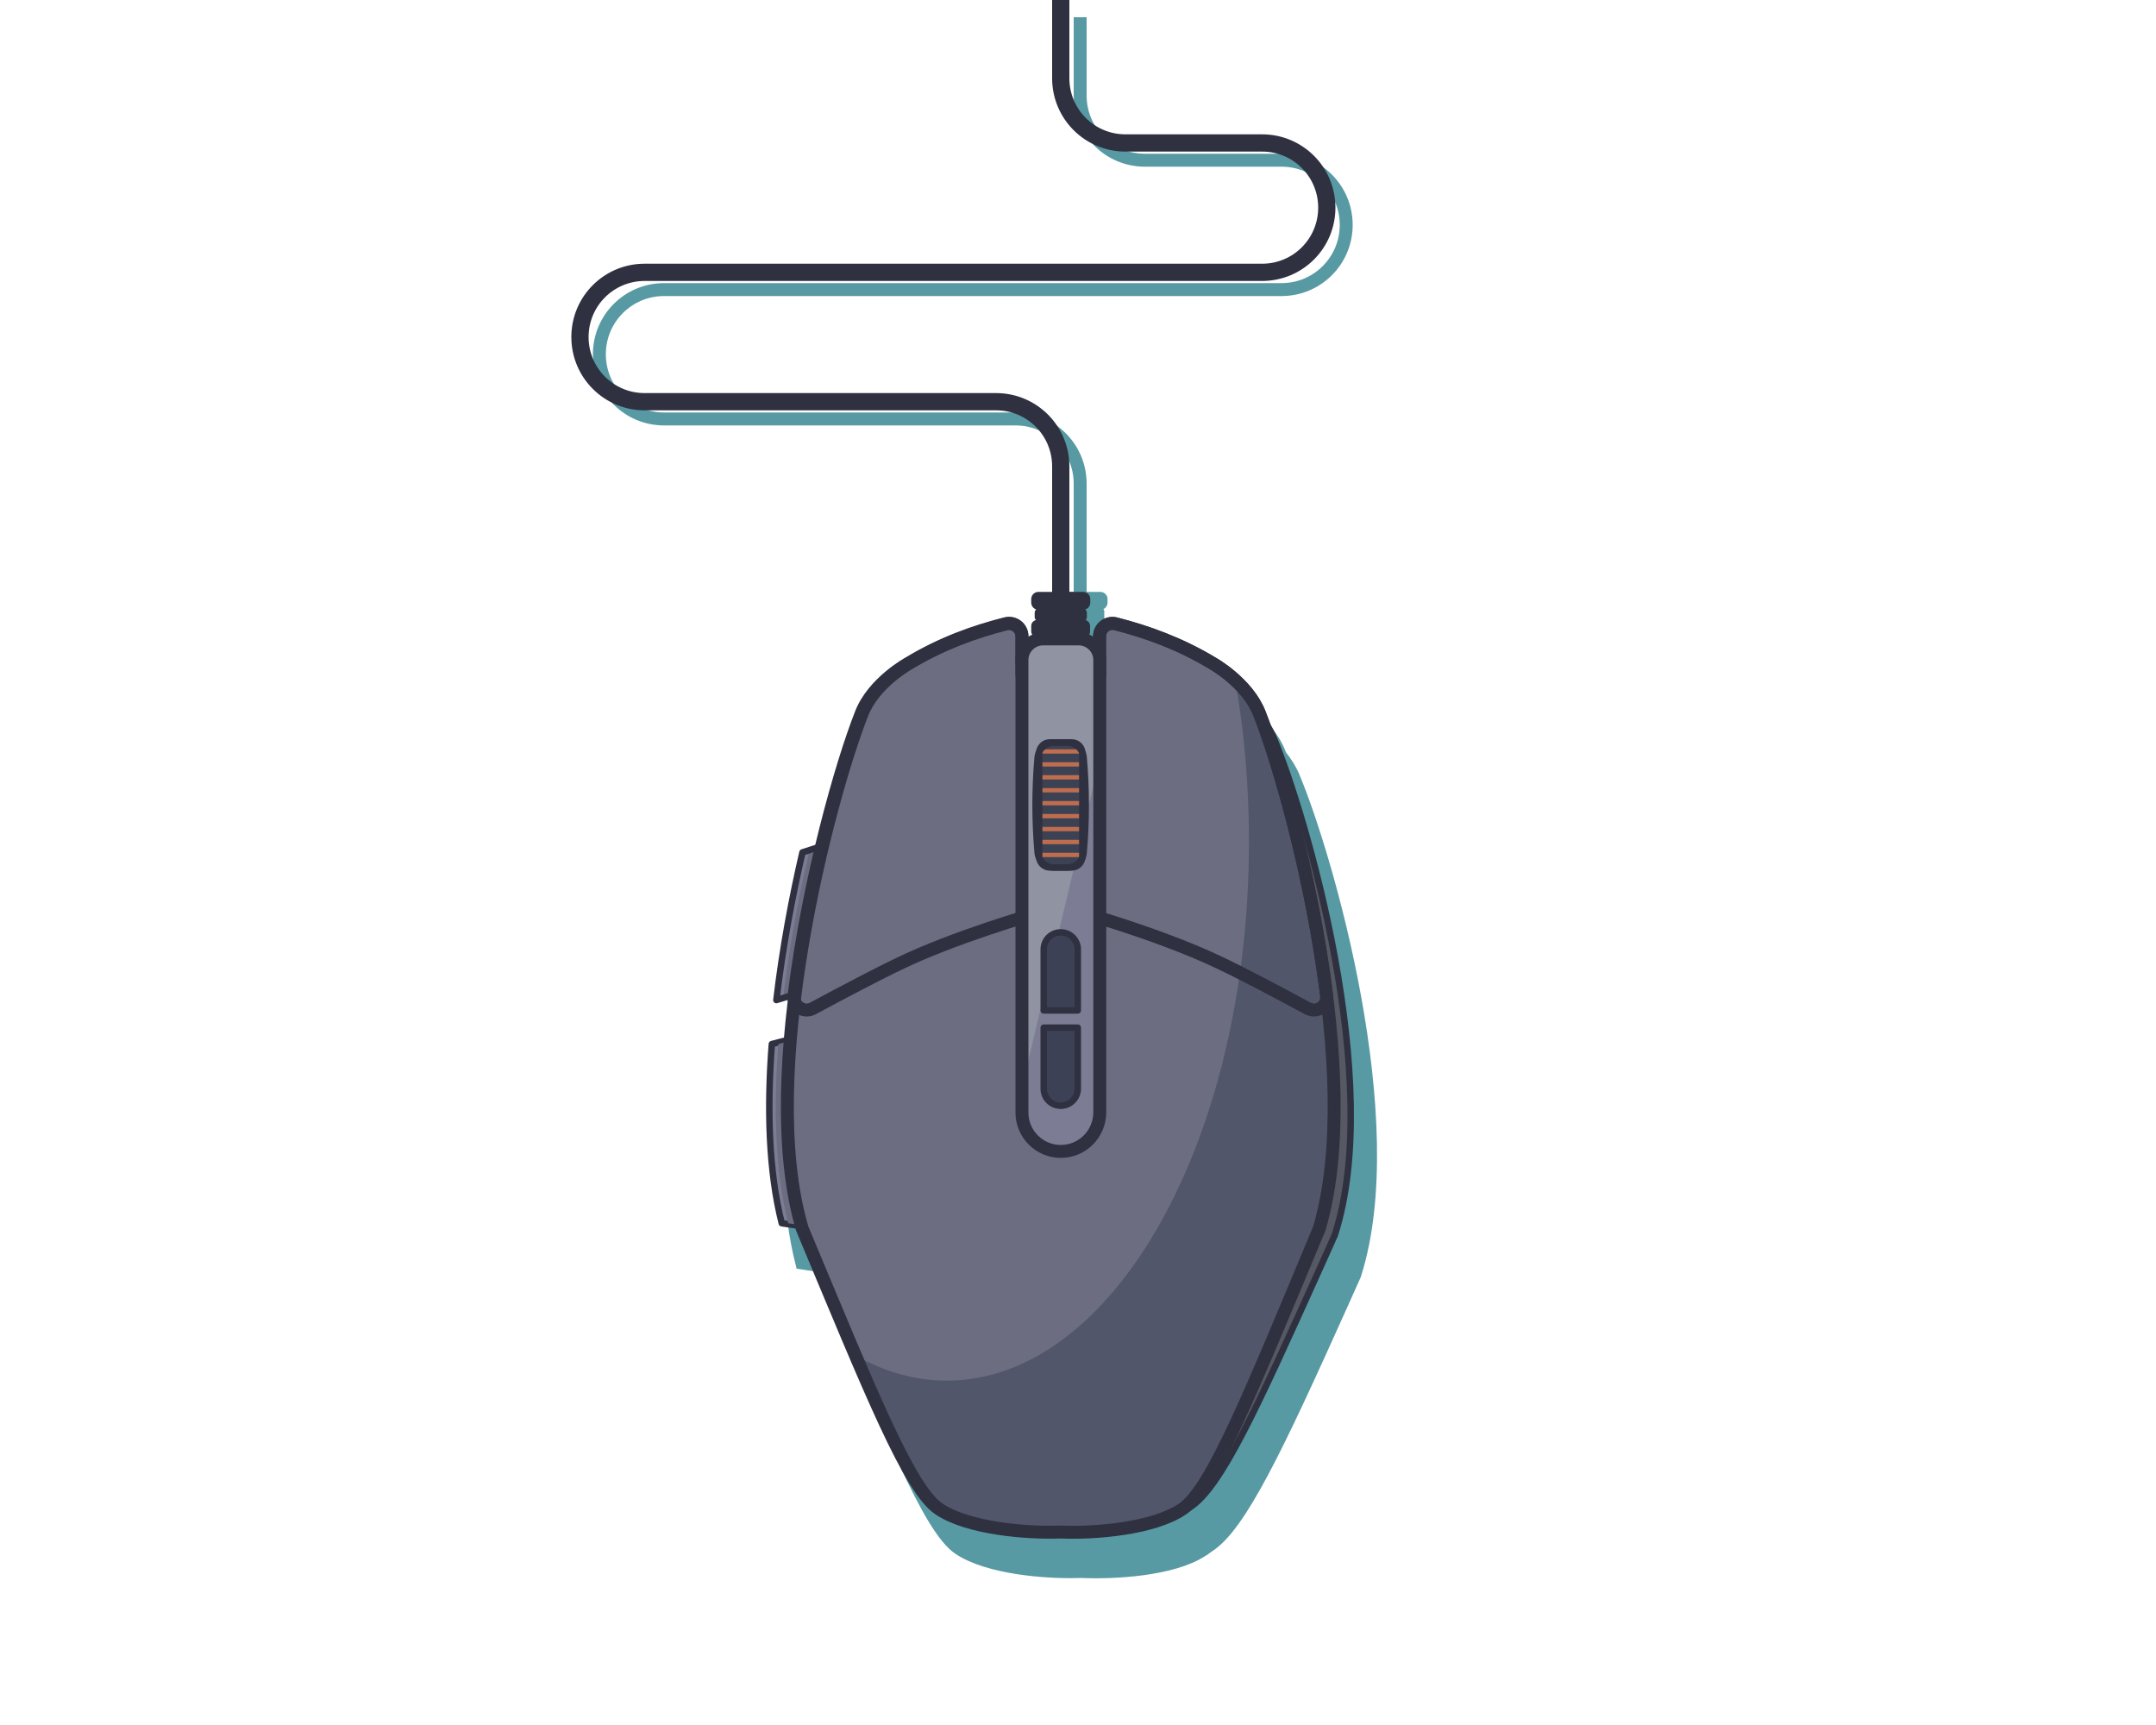 <?xml version="1.0" encoding="utf-8"?>
<!-- Generator: Adobe Illustrator 23.1.1, SVG Export Plug-In . SVG Version: 6.00 Build 0)  -->
<svg version="1.1" id="Layer_1" xmlns="http://www.w3.org/2000/svg" xmlns:xlink="http://www.w3.org/1999/xlink" x="0px" y="0px"
	 viewBox="0 0 1000 800" style="enable-background:new 0 0 800 800;" xml:space="preserve">
<style type="text/css">
	.st0{fill:#ffffff;}
	.st1{fill:#EEF2F4;}
	.st2{fill:none;stroke:#579AA3;stroke-width:6;stroke-miterlimit:10;}
	.st3{fill:#579AA3;}
	.st4{fill:none;stroke:#2F3140;stroke-width:8;stroke-linecap:round;stroke-linejoin:round;stroke-miterlimit:10;}
	.st5{fill:#2F3140;}
	.st6{fill:#579AA3;stroke:#579AA3;stroke-width:6;stroke-miterlimit:10;}
	.st7{fill:#7C7C94;}
	.st8{fill:none;stroke:#2F3140;stroke-width:3;stroke-linecap:round;stroke-linejoin:round;stroke-miterlimit:10;}
	.st9{fill:#6C6D81;}
	.st10{fill:#565864;}
	.st11{fill:none;stroke:#C06D4F;stroke-width:2;stroke-linecap:round;stroke-linejoin:round;stroke-miterlimit:10;}
	.st12{fill:#51566A;}
	.st13{fill:none;stroke:#2F3140;stroke-width:6;stroke-linecap:round;stroke-linejoin:round;stroke-miterlimit:10;}
	.st14{fill:#9093A2;}
	.st15{fill:#3C4155;}
	.st16{fill:#3B4254;}
</style>
<rect id="XMLID_4_" class="st0" width="1000" height="1000"/>

<path id="XMLID_27_" class="st2" d="M501,282.6c0,0,0-32.7,0-58.3c0-16.6-13.4-30-30-30H308c-16.6,0-30-13.4-30-30v0
	c0-16.6,13.4-30,30-30h286.4c16.6,0,30-13.4,30-30v0c0-16.6-13.4-30-30-30H531c-16.6,0-30-13.4-30-30c0-17.6,0-36.3,0-36.3"/>
<path id="XMLID_39_" class="st3" d="M510.8,295.6h-21.7c-1.6,0-2.8-1.3-2.8-2.8v-2.5c0-1.6,1.3-2.8,2.8-2.8h21.7
	c1.6,0,2.8,1.3,2.8,2.8v2.5C513.7,294.3,512.4,295.6,510.8,295.6z"/>
<path id="XMLID_38_" class="st3" d="M510.4,282.8h-20.8c-1.8,0-3.3-1.5-3.3-3.3v-1.7c0-1.8,1.5-3.3,3.3-3.3h20.8
	c1.8,0,3.3,1.5,3.3,3.3v1.7C513.7,281.3,512.2,282.8,510.4,282.8z"/>
<path id="XMLID_37_" class="st3" d="M509.9,288.8h-19.8c-1.2,0-2.2-1-2.2-2.2v-2.9c0-1.2,1-2.2,2.2-2.2h19.8c1.2,0,2.3,1,2.3,2.2
	v2.9C512.2,287.8,511.2,288.8,509.9,288.8z"/>
<path id="XMLID_35_" class="st4" d="M492,274.6c0,0,0-32.7,0-58.3c0-16.6-13.4-30-30-30H299c-16.6,0-30-13.4-30-30v0
	c0-16.6,13.4-30,30-30h286.4c16.6,0,30-13.4,30-30v0c0-16.6-13.4-30-30-30H522c-16.6,0-30-13.4-30-30c0-17.6,0-36.3,0-36.3"/>
<path id="XMLID_26_" class="st5" d="M502.8,295.6h-21.7c-1.6,0-2.8-1.3-2.8-2.8v-2.5c0-1.6,1.3-2.8,2.8-2.8h21.7
	c1.6,0,2.8,1.3,2.8,2.8v2.5C505.7,294.3,504.4,295.6,502.8,295.6z"/>
<path id="XMLID_33_" class="st5" d="M502.4,282.8h-20.8c-1.8,0-3.3-1.5-3.3-3.3v-1.7c0-1.8,1.5-3.3,3.3-3.3h20.8
	c1.8,0,3.3,1.5,3.3,3.3v1.7C505.7,281.3,504.2,282.8,502.4,282.8z"/>
<path id="XMLID_31_" class="st5" d="M501.9,288.3h-19.8c-1.2,0-2.2-1-2.2-2.2v-1.9c0-1.2,1-2.2,2.2-2.2h19.8c1.2,0,2.2,1,2.2,2.2
	v1.9C504.2,287.3,503.2,288.3,501.9,288.3z"/>
<path id="XMLID_36_" class="st6" d="M599.8,360.1c-1.5-3.5-3.6-6.7-5.9-9.6c-0.2-0.4-0.3-0.8-0.5-1.2c-5.6-14.4-21.8-23.4-21.8-23.4
	c-15.1-9.1-30.4-14.6-44.9-18.3c-3.8-1-7.5,1.9-7.5,5.8v17.8h-36v-17.8c0-3.9-3.7-6.8-7.5-5.8c-14.6,3.7-29.8,9.2-44.9,18.3
	c0,0-16.2,8.9-21.8,23.4c-5.1,13-12,35-18.3,61.4l-9.3,3c-4.9,21.1-9.3,44.7-12.1,68.5l8.7-2.7c-0.9,6.9-1.6,13.9-2.2,20.9l-8.5,2.2
	c-2.3,29.8-1.5,59,4.6,83.1l9.2,1.4c0.1,0.3,0.2,0.7,0.3,1c31.7,75.9,49.7,120.8,63.4,130c13.5,9.1,40.8,11.3,56.5,10.7
	c15.5,0.7,42.4-0.8,56.1-9.7l0,0c1.2-0.6,1.8-1.3,2.9-2c14.7-9.2,31.9-45.4,62-112.4l6-13.4l0.1-0.3
	C651,520.1,615.3,396.9,599.8,360.1z"/>
<path id="XMLID_14_" class="st7" d="M384,480.3h-11l-15,3.9c-2.3,29.8-1.5,59,4.6,83.1l29.8,4.5L384,480.3z"/>
<path id="XMLID_12_" class="st8" d="M384,480.3h-11l-15,3.9c-2.3,29.8-1.5,59,4.6,83.1l29.8,4.5L384,480.3z"/>
<path id="XMLID_15_" class="st7" d="M374.7,459.3l13-69l-15.5,5c-4.9,21.1-9.3,44.7-12.1,68.5L374.7,459.3z"/>
<path id="XMLID_24_" class="st9" d="M387,480.3h-11l-15,3.9c-2.3,29.8-1.5,59,4.6,83.1l29.8,4.5L387,480.3z"/>
<path id="XMLID_20_" class="st9" d="M377.7,459.3l13-69l-15.5,5c-4.9,21.1-9.3,44.7-12.1,68.5L377.7,459.3z"/>
<path id="XMLID_13_" class="st8" d="M374.7,459.3l13-69l-15.5,5c-4.9,21.1-9.3,44.7-12.1,68.5L374.7,459.3z"/>
<path id="XMLID_10_" class="st10" d="M590.6,341.8c-6.3-15-23.3-24.2-25.1-25.1c-5.6-3.1-11.4-5.9-17.4-8.4v392.9
	c1.2-0.6,2.5-1.3,3.6-2c14.7-9.2,31.2-46.1,61.4-113l6-13.4l0.1-0.3C641.8,501.8,606.1,378.7,590.6,341.8z"/>
<path id="XMLID_11_" class="st8" d="M590.6,341.8c-6.3-15-23.3-24.2-25.1-25.1c-5.6-3.1-11.4-5.9-17.4-8.4v392.9
	c1.2-0.6,2.5-1.3,3.6-2c14.7-9.2,31.2-46.1,61.4-113l6-13.4l0.1-0.3C641.8,501.8,606.1,378.7,590.6,341.8z"/>
<path id="XMLID_17_" class="st11" d="M482,359.3"/>
<path id="XMLID_7_" class="st12" d="M584.2,331c-5.6-14.4-21.8-23.4-21.8-23.4c-15.1-9.1-30.4-14.6-44.9-18.3
	c-3.8-1-7.5,1.9-7.5,5.8V313h-36v-17.8c0-3.9-3.7-6.8-7.5-5.8c-14.6,3.7-29.8,9.2-44.9,18.3c0,0-16.2,8.9-21.8,23.4
	c-15.7,40.1-49,167-27.7,238.7c31.7,75.9,49.7,120.8,63.4,130c13.5,9.1,40.8,11.3,56.5,10.7c15.7,0.7,43-1.5,56.5-10.7
	c13.6-9.2,31.7-54.1,63.4-130C633.2,498,599.9,371.1,584.2,331z"/>
<path id="XMLID_34_" class="st9" d="M579.3,390.3c0-26.1-2.2-51.3-6.4-74.9c-5.5-5-10.5-7.8-10.5-7.8c-15.1-9.1-30.4-14.6-44.9-18.3
	c-3.8-1-7.5,1.9-7.5,5.8V313h-36v-17.8c0-3.9-3.7-6.8-7.5-5.8c-14.6,3.7-29.8,9.2-44.9,18.3c0,0-16.2,8.9-21.8,23.4
	c-15.7,40.1-49,167-27.7,238.7c9.3,22.4,17.5,42,24.7,58.8c13.4,7.6,27.6,11.7,42.4,11.7C516.6,640.2,579.3,528.3,579.3,390.3z"/>
<path id="XMLID_6_" class="st13" d="M584.2,331c-5.6-14.4-21.8-23.4-21.8-23.4c-15.1-9.1-30.4-14.6-44.9-18.3
	c-3.8-1-7.5,1.9-7.5,5.8V313h-36v-17.8c0-3.9-3.7-6.8-7.5-5.8c-14.6,3.7-29.8,9.2-44.9,18.3c0,0-16.2,8.9-21.8,23.4
	c-15.7,40.1-49,167-27.7,238.7c31.7,75.9,49.7,120.8,63.4,130c13.5,9.1,40.8,11.3,56.5,10.7c15.7,0.7,43-1.5,56.5-10.7
	c13.6-9.2,31.7-54.1,63.4-130C633.2,498,599.9,371.1,584.2,331z"/>
<path id="XMLID_8_" class="st13" d="M474,307.1V295c0-3.9-3.6-6.7-7.4-5.8c-14.7,3.7-30,9.2-45.2,18.4c0,0-16.4,8.9-22,23.4
	c-9.2,23.4-24.3,76.4-31.1,130.7c-0.6,4.8,4.4,8.3,8.7,6c14.7-7.9,30.4-16.2,41.2-21.3c24.4-11.6,57.7-21.5,69.4-24.8
	c2.6-0.7,4.3-3.1,4.3-5.7v-96.9c0-3.3-2.7-5.9-5.9-5.9h-6.1C476.7,313,474,310.4,474,307.1z"/>
<path id="XMLID_9_" class="st13" d="M584.2,331c-5.6-14.4-21.8-23.4-21.8-23.4c-15.1-9.1-30.4-14.6-44.9-18.3
	c-3.8-1-7.5,1.9-7.5,5.8V313h-18v107.4c0,0,43.3,11.6,73.5,26c10.8,5.1,26.5,13.4,41.1,21.3c4.3,2.3,9.3-1.2,8.7-6
	C608.5,407.4,593.4,354.4,584.2,331z"/>
<path id="XMLID_16_" class="st7" d="M492,534L492,534c-9.9,0-18-8.1-18-18V306c0-5.3,4.3-9.7,9.7-9.7h16.7c5.3,0,9.7,4.3,9.7,9.7
	v210C510,526,501.9,534,492,534z"/>
<path id="XMLID_32_" class="st14" d="M510,352.3V306c0-5.3-4.3-9.7-9.7-9.7h-16.7c-5.3,0-9.7,4.3-9.7,9.7v198.8L510,352.3z"/>
<path id="XMLID_23_" class="st15" d="M499.9,468.6v-28.3c0-4.3-3.5-7.9-7.9-7.9s-7.9,3.5-7.9,7.9v28.3H499.9z"/>
<path id="XMLID_22_" class="st15" d="M499.9,476.6v28.3c0,4.3-3.5,7.9-7.9,7.9s-7.9-3.5-7.9-7.9v-28.3H499.9z"/>
<path id="XMLID_3_" class="st13" d="M492,534L492,534c-9.9,0-18-8.1-18-18V306.1c0-5.4,4.4-9.8,9.8-9.8h16.5c5.4,0,9.8,4.4,9.8,9.8
	V516C510,526,501.9,534,492,534z"/>
<path id="XMLID_5_" class="st16" d="M495.2,402.3h-6.5c-3.7,0-6.7-3-6.7-6.7v-44.5c0-3.7,3-6.7,6.7-6.7h6.5c3.7,0,6.7,3,6.7,6.7
	v44.5C502,399.3,498.9,402.3,495.2,402.3z"/>
<g id="XMLID_18_">
	<g id="XMLID_79_">
		<line id="XMLID_80_" class="st11" x1="483.1" y1="396.5" x2="500.9" y2="396.5"/>
	</g>
	<g id="XMLID_76_">
		<line id="XMLID_77_" class="st11" x1="483.1" y1="390.5" x2="500.9" y2="390.5"/>
	</g>
	<g id="XMLID_73_">
		<line id="XMLID_74_" class="st11" x1="483.1" y1="384.5" x2="500.9" y2="384.5"/>
	</g>
	<g id="XMLID_70_">
		<line id="XMLID_71_" class="st11" x1="483.1" y1="378.5" x2="500.9" y2="378.5"/>
	</g>
	<g id="XMLID_67_">
		<line id="XMLID_68_" class="st11" x1="483.1" y1="372.5" x2="500.9" y2="372.5"/>
	</g>
	<g id="XMLID_64_">
		<line id="XMLID_65_" class="st11" x1="483.1" y1="366.5" x2="500.9" y2="366.5"/>
	</g>
	<g id="XMLID_61_">
		<line id="XMLID_62_" class="st11" x1="483.1" y1="360.5" x2="500.9" y2="360.5"/>
	</g>
	<g id="XMLID_58_">
		<line id="XMLID_59_" class="st11" x1="483.1" y1="354.5" x2="500.9" y2="354.5"/>
	</g>
	<g id="XMLID_55_">
		<line id="XMLID_56_" class="st11" x1="483.1" y1="348.5" x2="500.9" y2="348.5"/>
	</g>
</g>
<g id="XMLID_19_">
	<path id="XMLID_30_" class="st8" d="M495.2,402.3c-2.2,0-4.3,0-6.5,0c-3.7,0-7-3-7.4-6.7c-1.3-14.8-1.3-29.7,0-44.5
		c0.4-3.7,3.7-6.7,7.4-6.7c2.2,0,4.3,0,6.5,0c3.7,0,7,3,7.4,6.7c1.3,14.8,1.3,29.7,0,44.5C502.3,399.3,498.9,402.3,495.2,402.3z"/>
</g>
<path id="XMLID_2_" class="st8" d="M497,402.3h-10c-2.8,0-5-2.2-5-5v-48c0-2.8,2.2-5,5-5h10c2.8,0,5,2.2,5,5v48
	C502,400.1,499.7,402.3,497,402.3z"/>
<path id="XMLID_25_" class="st8" d="M499.9,468.6v-28.3c0-4.3-3.5-7.9-7.9-7.9s-7.9,3.5-7.9,7.9v28.3H499.9z"/>
<path id="XMLID_21_" class="st8" d="M499.9,476.6v28.3c0,4.3-3.5,7.9-7.9,7.9s-7.9-3.5-7.9-7.9v-28.3H499.9z"/>
</svg>
